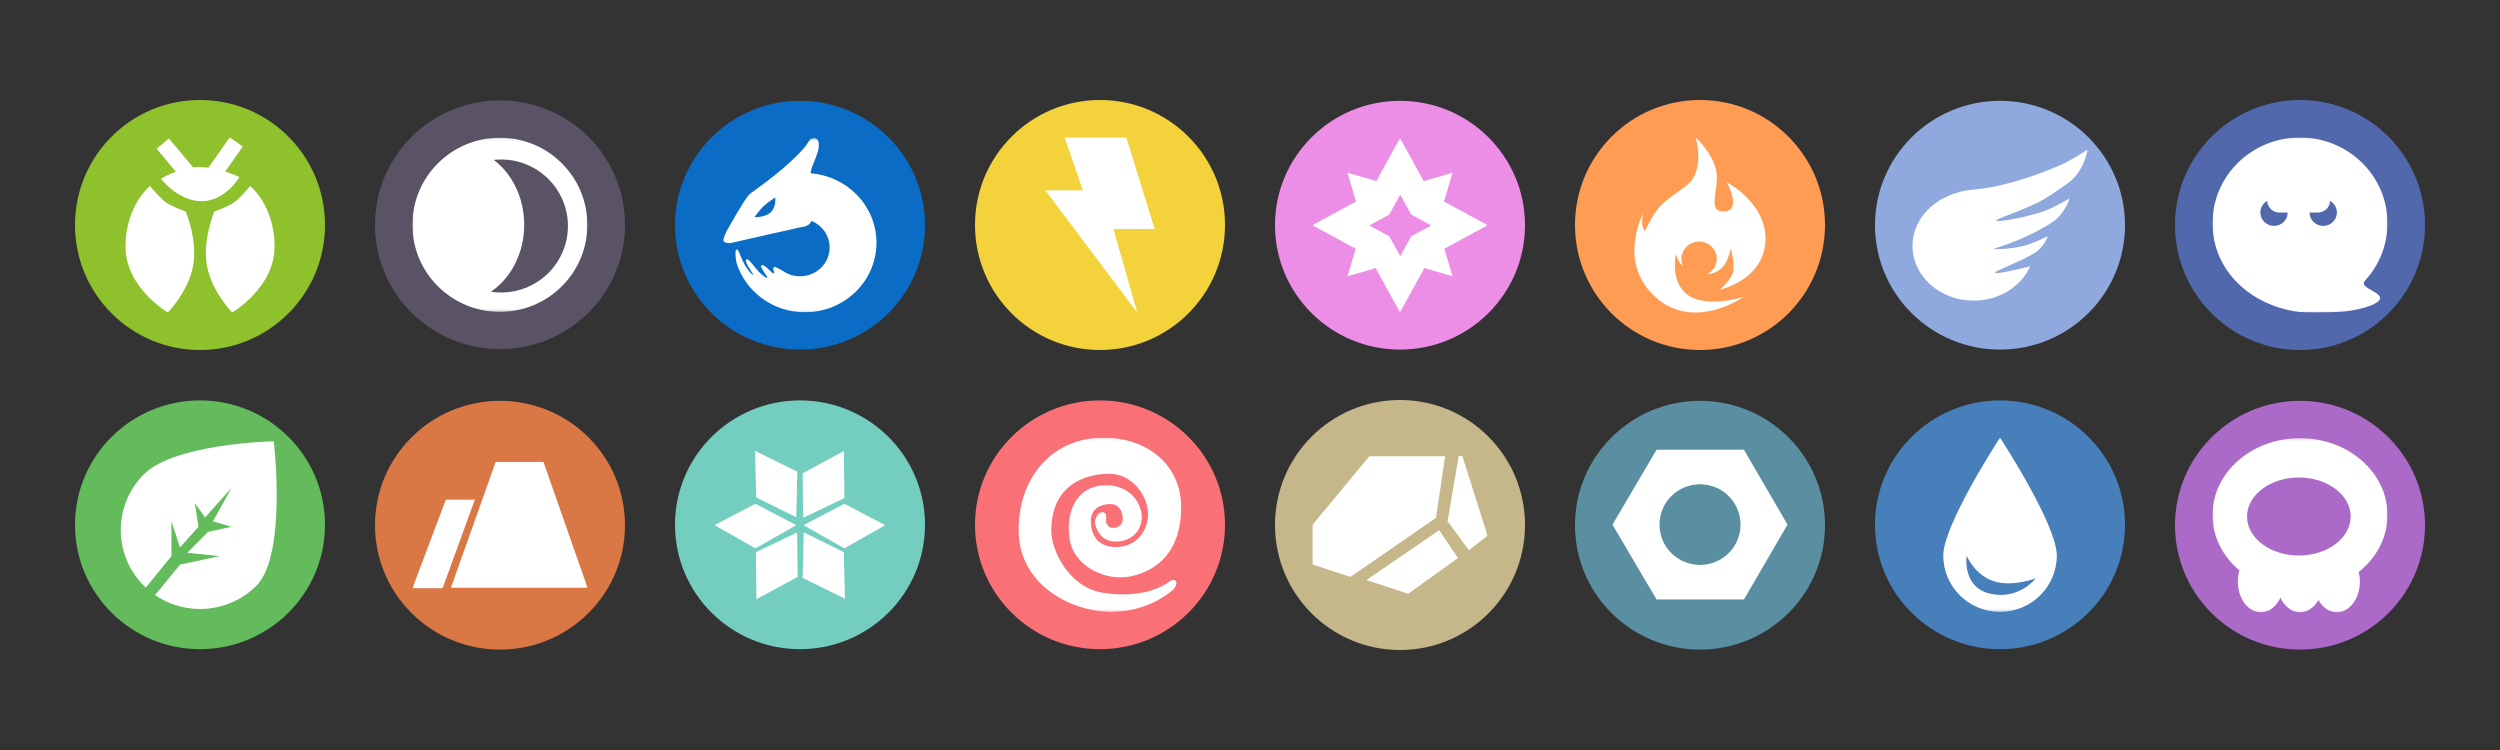 <svg width="1000" height="300" viewBox="0 0 1000 300" fill="none" xmlns="http://www.w3.org/2000/svg">
<rect x="0" y="0" width="1000" height="300" fill="#333333" stroke="none"/>
<g clip-path="url(#clip0_6_196)">
<path d="M80 140C107.614 140 130 117.614 130 90C130 62.386 107.614 40 80 40C52.386 40 30 62.386 30 90C30 117.614 52.386 140 80 140Z" fill="#8FC12C"/>
<path fill-rule="evenodd" clip-rule="evenodd" d="M91.785 55.069C91.836 54.996 91.936 54.978 92.008 55.029L96.979 58.509C97.052 58.56 97.07 58.66 97.019 58.733L90.1 68.613C93.464 69.687 95.755 70.846 95.755 70.846C95.755 70.846 90.154 80.48 80.656 80.48C71.156 80.48 64.406 71.501 64.406 71.501C64.406 71.501 66.8 69.974 70.348 68.664L62.76 59.621C62.703 59.553 62.712 59.452 62.78 59.394L67.428 55.494C67.496 55.437 67.597 55.446 67.654 55.514L77.261 66.964C78.084 66.871 78.922 66.819 79.768 66.819C80.984 66.819 82.198 66.911 83.383 67.068L91.785 55.069ZM93.664 80.936C96.199 79.125 100.035 74.4 100.035 74.4C100.035 74.4 109.833 82.164 109.833 98.627C109.833 115.091 92.894 124.999 92.894 124.999C92.894 124.999 84.8 116.826 82.814 106.465C80.828 96.105 85.753 84.6 85.753 84.6C85.753 84.6 91.129 82.746 93.664 80.936ZM66.364 80.936C63.829 79.125 59.993 74.4 59.993 74.4C59.993 74.4 50.195 82.164 50.195 98.627C50.195 115.091 67.134 124.999 67.134 124.999C67.134 124.999 75.227 116.826 77.214 106.465C79.201 96.105 74.275 84.6 74.275 84.6C74.275 84.6 68.899 82.746 66.364 80.936Z" fill="white"/>
</g>
<g clip-path="url(#clip1_6_196)">
<path d="M200 139.668C227.614 139.668 250 117.394 250 89.917C250 62.44 227.614 40.166 200 40.166C172.386 40.166 150 62.44 150 89.917C150 117.394 172.386 139.668 200 139.668Z" fill="#5A5366"/>
<mask id="mask0_6_196" style="mask-type:luminance" maskUnits="userSpaceOnUse" x="165" y="55" width="70" height="70">
<path d="M235 55.091H165V124.743H235V55.091Z" fill="white"/>
</mask>
<g mask="url(#mask0_6_196)">
<path fill-rule="evenodd" clip-rule="evenodd" d="M196.36 116.696C197.69 116.899 199.052 117.004 200.439 117.004C215.205 117.004 227.175 105.093 227.175 90.401C227.175 75.708 215.205 63.798 200.439 63.798C199.449 63.798 198.47 63.851 197.508 63.956C204.833 69.477 209.675 79.042 209.675 89.917C209.675 101.35 204.323 111.335 196.36 116.696ZM199.953 124.743C219.283 124.743 234.953 109.151 234.953 89.917C234.953 70.683 219.283 55.091 199.953 55.091C180.623 55.091 164.953 70.683 164.953 89.917C164.953 109.151 180.623 124.743 199.953 124.743Z" fill="white"/>
</g>
</g>
<g clip-path="url(#clip2_6_196)">
<path d="M320 139.834C347.614 139.834 370 117.56 370 90.083C370 62.606 347.614 40.332 320 40.332C292.386 40.332 270 62.606 270 90.083C270 117.56 292.386 139.834 320 139.834Z" fill="#0A6CC4"/>
<mask id="mask1_6_196" style="mask-type:luminance" maskUnits="userSpaceOnUse" x="285" y="55" width="70" height="70">
<path d="M355 55.257H285V124.909H355V55.257Z" fill="white"/>
</mask>
<g mask="url(#mask1_6_196)">
<path fill-rule="evenodd" clip-rule="evenodd" d="M323.377 89.931C323.851 89.643 324.254 89.04 324.578 88.369C328.85 90.106 331.852 94.212 331.852 98.999C331.852 105.359 326.554 110.514 320.019 110.514C317.337 110.514 314.862 109.646 312.878 108.182C312.227 107.875 311.691 107.58 311.253 107.339C310.573 106.965 310.127 106.719 309.848 106.758C309.032 106.87 309.269 107.617 309.484 108.296C309.63 108.757 309.766 109.186 309.555 109.363C309.335 109.549 308.62 108.871 307.785 108.079C306.648 107 305.288 105.709 304.646 106.097C304.139 106.403 304.632 107.235 305.234 108.252L305.279 108.328C305.534 108.758 305.829 109.196 306.098 109.596C306.645 110.408 307.086 111.063 306.865 111.173C306.599 111.307 304.741 110.06 303.176 108.328C302.572 107.66 301.987 106.935 301.443 106.262C300.252 104.788 299.261 103.56 298.704 103.705C298.034 103.881 298.541 105.255 299.285 106.578C299.633 107.196 300.043 107.826 300.397 108.372C300.949 109.219 301.367 109.863 301.216 109.942C301.011 110.049 299.209 108.301 297.985 106.097C297.258 104.788 296.647 103.342 296.153 102.171C295.617 100.901 295.218 99.955 294.955 99.86C294.042 99.529 294.042 101.382 294.408 104.057C294.456 104.405 294.527 104.772 294.614 105.144C298.167 116.581 309.08 124.909 321.991 124.909C337.785 124.909 350.588 112.449 350.588 97.08C350.588 82.451 338.99 70.459 324.254 69.336C324.273 68.647 324.635 67.281 324.635 67.281C324.635 67.281 327.236 61.018 327.373 59.68C327.382 59.591 327.393 59.494 327.405 59.392C327.567 57.946 327.868 55.257 325.544 55.257C324.302 55.257 323.725 56.176 323.065 57.227C322.812 57.63 322.546 58.053 322.226 58.451C319.92 61.317 316.042 64.895 313.843 66.802C309.195 70.831 304.635 74.143 301.976 76.075C300.766 76.953 299.95 77.546 299.697 77.791C297.793 79.638 290.967 91.891 290.967 91.891C290.967 91.891 288.759 95.821 289.544 96.618C290.328 97.416 292.221 97.233 292.221 97.233C292.221 97.233 317.642 91.43 319.918 90.973C320.531 90.849 320.963 90.778 321.295 90.723C322.197 90.576 322.359 90.549 323.377 89.931ZM305.403 82.474C304.039 83.764 301.776 86.845 301.776 86.845C301.776 86.845 305.982 87.103 308.298 84.912C310.615 82.721 310.084 78.987 310.084 78.987C310.084 78.987 306.768 81.183 305.403 82.474Z" fill="white"/>
</g>
</g>
<g clip-path="url(#clip3_6_196)">
<path d="M440 140C467.614 140 490 117.614 490 90C490 62.386 467.614 40 440 40C412.386 40 390 62.386 390 90C390 117.614 412.386 140 440 140Z" fill="#F3D23B"/>
<path fill-rule="evenodd" clip-rule="evenodd" d="M425.858 55.08C425.844 55.041 425.873 55 425.915 55H450.5C450.527 55 450.55 55.017 450.558 55.042L461.851 91.528C461.863 91.566 461.834 91.605 461.793 91.605H445.425C445.405 91.605 445.391 91.624 445.396 91.644L454.784 124.689C454.802 124.753 454.718 124.795 454.678 124.742L418.197 76.228C418.168 76.188 418.196 76.132 418.245 76.132H433.101C433.121 76.132 433.136 76.111 433.129 76.092L425.858 55.08Z" fill="white"/>
</g>
<g clip-path="url(#clip4_6_196)">
<path d="M560 139.834C587.614 139.834 610 117.56 610 90.083C610 62.606 587.614 40.332 560 40.332C532.386 40.332 510 62.606 510 90.083C510 117.56 532.386 139.834 560 139.834Z" fill="#EC8EE6"/>
<mask id="mask2_6_196" style="mask-type:luminance" maskUnits="userSpaceOnUse" x="525" y="55" width="70" height="70">
<path d="M595 55.257H525V124.909H595V55.257Z" fill="white"/>
</mask>
<g mask="url(#mask2_6_196)">
<path fill-rule="evenodd" clip-rule="evenodd" d="M539.045 110.486L550.272 107.246L559.97 124.89C559.982 124.912 560.015 124.912 560.028 124.89L569.725 107.246L580.953 110.486C580.979 110.493 581.002 110.47 580.994 110.445L577.738 99.494L594.98 90.111C595.003 90.098 595.003 90.065 594.98 90.053L577.596 80.592L580.994 69.164C581.002 69.139 580.979 69.115 580.953 69.123L569.462 72.438L560.028 55.274C560.015 55.251 559.982 55.251 559.97 55.274L550.536 72.438L539.045 69.123C539.019 69.115 538.996 69.139 539.004 69.164L542.402 80.592L525.017 90.053C524.994 90.065 524.994 90.098 525.017 90.111L542.259 99.494L539.004 110.445C538.996 110.47 539.019 110.493 539.045 110.486ZM547.757 90.202L555.711 94.531L560.062 102.445C560.074 102.468 560.107 102.468 560.12 102.445L564.47 94.531L572.424 90.202C572.447 90.19 572.447 90.157 572.424 90.144L564.47 85.816L560.12 77.901C560.107 77.878 560.074 77.878 560.062 77.901L555.711 85.816L547.757 90.144C547.734 90.157 547.734 90.19 547.757 90.202Z" fill="white"/>
</g>
</g>
<g clip-path="url(#clip5_6_196)">
<path d="M680 140C707.614 140 730 117.614 730 90C730 62.386 707.614 40 680 40C652.386 40 630 62.386 630 90C630 117.614 652.386 140 680 140Z" fill="#FE9C54"/>
<path fill-rule="evenodd" clip-rule="evenodd" d="M693.16 109.058C694.025 105.895 692.347 99.394 692.347 99.394C692.347 99.394 691.129 104.691 689.226 106.648C687.603 108.318 685.615 109.475 682.763 109.78C685.095 108.647 686.698 106.286 686.698 103.556C686.698 99.725 683.538 96.618 679.64 96.618C675.742 96.618 672.582 99.725 672.582 103.556C672.582 104.603 672.818 105.595 673.24 106.485C670.802 104.543 670.419 101.429 670.419 101.429C670.419 101.429 667.697 112.731 675.198 118.048C682.699 123.365 697.393 118.795 697.393 118.795C697.393 118.795 676.365 133.591 660.782 117.488C647.359 103.615 657.279 85.352 657.279 85.352C657.279 85.352 656.85 87.046 656.85 89.013C656.85 90.98 657.917 92.476 657.917 92.476C657.917 92.476 661.098 85.771 663.573 83.045C665.916 80.464 668.853 78.371 671.389 76.564C673.342 75.172 675.058 73.95 676.082 72.804C681.726 66.494 678.265 55 678.265 55C678.265 55 684.627 60.608 686.403 67.851C687.08 70.612 686.644 73.754 686.255 76.563C685.623 81.123 685.112 84.808 689.679 84.569C697.059 84.183 690.646 72.804 690.646 72.804C690.646 72.804 707.387 81.603 706.136 96.993C704.885 112.382 687.838 115.881 687.838 115.881C687.838 115.881 692.295 112.22 693.16 109.058Z" fill="white"/>
</g>
<g clip-path="url(#clip6_6_196)">
<path d="M800 139.834C827.614 139.834 850 117.56 850 90.083C850 62.606 827.614 40.332 800 40.332C772.386 40.332 750 62.606 750 90.083C750 117.56 772.386 139.834 800 139.834Z" fill="#8FA8DD"/>
<path fill-rule="evenodd" clip-rule="evenodd" d="M789.433 120.247C799.688 120.247 808.466 114.576 812.091 106.538C812.135 106.439 797.54 110.312 798.005 108.943C798.213 108.332 807.16 105.08 813.679 101.286C817.425 99.106 819.15 94.49 819.15 94.49C819.15 94.49 812.838 97.54 809.647 98.313C803.217 99.872 797.557 99.704 797.557 99.542C797.557 99.191 806.955 97.414 820.019 89.493C826.163 85.767 827.832 79.35 827.832 79.35C827.832 79.35 821.077 83.354 816.993 84.676C807.308 87.81 798.471 88.755 798.471 88.331C798.471 87.423 806.248 85.295 814.494 81.319C818.782 79.252 822.495 76.551 826.798 73.548C833.838 68.634 835 59.882 835 59.882C835 59.882 828.055 64.339 824.667 65.819C810.684 71.926 798.336 75.129 789.433 75.823C775.994 76.87 765 86.2 765 98.313C765 110.427 775.939 120.247 789.433 120.247Z" fill="white"/>
</g>
<g clip-path="url(#clip7_6_196)">
<path d="M920 140C947.614 140 970 117.614 970 90C970 62.386 947.614 40 920 40C892.386 40 870 62.386 870 90C870 117.614 892.386 140 920 140Z" fill="#5268AC"/>
<mask id="mask3_6_196" style="mask-type:luminance" maskUnits="userSpaceOnUse" x="885" y="55" width="70" height="70">
<path d="M955 55H885V125H955V55Z" fill="white"/>
</mask>
<g mask="url(#mask3_6_196)">
<path fill-rule="evenodd" clip-rule="evenodd" d="M935.442 124.757C929.128 125.081 921.9 125.081 919.443 124.757C900.281 122.236 885 108.227 885 89.289C885 70.352 900.67 55 920 55C939.33 55 955 70.352 955 89.289C955 98.097 951.61 106.128 946.039 112.201C944.526 113.85 946.602 115.007 948.711 116.182C950.779 117.335 952.88 118.505 951.659 120.175C950.314 122.016 943.022 124.369 935.442 124.757ZM915.078 85.003C915.078 87.962 912.63 90.361 909.609 90.361C906.589 90.361 904.141 87.962 904.141 85.003C904.141 83.018 905.242 81.286 906.878 80.36C906.972 82.94 909.094 85.003 911.697 85.003L915.078 85.003ZM932.028 80.36C931.934 82.94 929.812 85.003 927.209 85.003H923.828C923.828 87.962 926.277 90.361 929.297 90.361C932.317 90.361 934.766 87.962 934.766 85.003C934.766 83.018 933.664 81.286 932.028 80.36Z" fill="white"/>
</g>
</g>
<g clip-path="url(#clip8_6_196)">
<path d="M80 259.668C107.614 259.668 130 237.394 130 209.917C130 182.44 107.614 160.166 80 160.166C52.386 160.166 30 182.44 30 209.917C30 237.394 52.386 259.668 80 259.668Z" fill="#63BB5B"/>
<path fill-rule="evenodd" clip-rule="evenodd" d="M58.318 235.036C58.078 234.811 57.84 234.582 57.605 234.349C45.207 222.012 45.207 202.01 57.605 189.674C70.004 177.337 109.509 176.512 109.509 176.512C109.509 176.512 114.901 222.012 102.503 234.349C91.492 245.305 74.405 246.531 62.034 238.026L72.002 225.854L87.936 222.431L74.929 221.137L83.195 212.763L92.605 210.711L85.165 208.519L92.605 195.163L82.022 206.975L77.935 201.237L79.373 210.711L72.002 218.98L68.585 208.519V222.431L58.318 235.036Z" fill="white"/>
</g>
<g clip-path="url(#clip9_6_196)">
<path d="M200 259.834C227.614 259.834 250 237.56 250 210.083C250 182.606 227.614 160.332 200 160.332C172.386 160.332 150 182.606 150 210.083C150 237.56 172.386 259.834 200 259.834Z" fill="#D97745"/>
<mask id="mask4_6_196" style="mask-type:luminance" maskUnits="userSpaceOnUse" x="165" y="175" width="70" height="70">
<path d="M235 175.257H165V244.909H235V175.257Z" fill="white"/>
</mask>
<g mask="url(#mask4_6_196)">
<path fill-rule="evenodd" clip-rule="evenodd" d="M180.417 235.081C180.398 235.081 180.385 235.062 180.391 235.044L198.262 184.798C198.266 184.787 198.277 184.78 198.288 184.78H217.366C217.378 184.78 217.389 184.787 217.392 184.798L234.998 235.044C235.005 235.062 234.991 235.081 234.972 235.081H180.954H180.417ZM165.028 235.277C165.008 235.277 164.995 235.258 165.002 235.24L178.31 199.888C178.314 199.877 178.324 199.87 178.336 199.87H189.899C189.918 199.87 189.931 199.889 189.925 199.906L177.056 235.259C177.052 235.27 177.042 235.277 177.03 235.277H165.028Z" fill="white"/>
</g>
</g>
<g clip-path="url(#clip10_6_196)">
<path d="M320 259.668C347.614 259.668 370 237.394 370 209.917C370 182.44 347.614 160.166 320 160.166C292.386 160.166 270 182.44 270 209.917C270 237.394 292.386 259.668 320 259.668Z" fill="#74CEC0"/>
<path fill-rule="evenodd" clip-rule="evenodd" d="M337.541 180.402L337.757 199.223L321.259 207.104L321.055 189.333L337.541 180.402Z" fill="white"/>
<path fill-rule="evenodd" clip-rule="evenodd" d="M354.079 210.059L337.748 219.355L321.406 210.045L337.739 201.508L354.079 210.059Z" fill="white"/>
<path fill-rule="evenodd" clip-rule="evenodd" d="M318.502 210.059L302.17 219.355L285.828 210.045L302.161 201.508L318.502 210.059Z" fill="white"/>
<path fill-rule="evenodd" clip-rule="evenodd" d="M301.986 180.325L318.938 188.679L318.504 206.883L302.499 198.996L301.986 180.325Z" fill="white"/>
<path fill-rule="evenodd" clip-rule="evenodd" d="M338.003 239.509L321.051 231.155L321.485 212.951L337.49 220.838L338.003 239.509Z" fill="white"/>
<path fill-rule="evenodd" clip-rule="evenodd" d="M302.572 239.678L302.356 220.857L318.854 212.977L319.058 230.747L302.572 239.678Z" fill="white"/>
</g>
<g clip-path="url(#clip11_6_196)">
<path d="M440 259.668C467.614 259.668 490 237.394 490 209.917C490 182.44 467.614 160.166 440 160.166C412.386 160.166 390 182.44 390 209.917C390 237.394 412.386 259.668 440 259.668Z" fill="#F97176"/>
<mask id="mask5_6_196" style="mask-type:luminance" maskUnits="userSpaceOnUse" x="405" y="175" width="70" height="70">
<path d="M475 175.091H405V244.743H475V175.091Z" fill="white"/>
</mask>
<g mask="url(#mask5_6_196)">
<path fill-rule="evenodd" clip-rule="evenodd" d="M467.333 232.932C467.333 232.932 458.507 239.977 440.942 237.062C427.616 234.85 420.509 220.233 420.509 212.377C420.509 193.749 434.365 189.51 443.732 189.51C453.1 189.51 459.211 198.597 459.211 205.633C459.211 212.669 454.209 218.823 446.426 218.823C438.644 218.823 436.339 213.386 436.339 208.388C436.339 203.389 440.403 201.628 444.109 201.628C447.816 201.628 449.085 204.777 449.085 207.483C449.085 210.19 446.975 211.159 445.215 211.159C443.454 211.159 443.28 210.275 442.607 209.347C441.933 208.418 443.466 204.903 440.942 204.903C438.419 204.903 437.948 208.944 437.948 208.944C437.948 208.944 438.868 216.743 446.426 216.609C453.985 216.474 457.571 210.66 456.528 204.903C455.486 199.147 449.872 193.03 440.018 194.266C430.164 195.502 426.141 205.409 427.914 215.996C429.688 226.583 442.434 232.717 452.456 230.51C462.479 228.303 472.461 221.084 472.461 202.779C472.461 184.475 456.529 173.472 437.531 175.286C418.533 177.099 406.74 193.625 407.495 213.482C408.25 233.339 427.186 244.154 443.198 244.711C459.211 245.269 469.027 236.046 469.027 236.046C469.027 236.046 471.234 234.087 470.369 232.557C469.503 231.027 467.333 232.932 467.333 232.932Z" fill="white"/>
</g>
</g>
<g clip-path="url(#clip12_6_196)">
<path d="M560 260C587.614 260 610 237.614 610 210C610 182.386 587.614 160 560 160C532.386 160 510 182.386 510 210C510 237.614 532.386 260 560 260Z" fill="#C6B78B"/>
<mask id="mask6_6_196" style="mask-type:luminance" maskUnits="userSpaceOnUse" x="525" y="175" width="70" height="70">
<path d="M595 175H525V245H595V175Z" fill="white"/>
</mask>
<g mask="url(#mask6_6_196)">
<path fill-rule="evenodd" clip-rule="evenodd" d="M579.023 208.463C579.019 208.457 579.017 208.451 579.019 208.444L583.484 182.404C583.486 182.392 583.496 182.383 583.508 182.383H584.922C584.933 182.383 584.942 182.39 584.946 182.4L595.007 214.256C595.01 214.266 595.006 214.277 594.998 214.283L587.58 220.075C587.569 220.084 587.553 220.081 587.545 220.07L579.023 208.463ZM524.863 225.726C524.863 225.737 524.87 225.746 524.88 225.749L540.172 230.749C540.18 230.752 540.188 230.751 540.194 230.746L574.376 207.149C574.381 207.145 574.385 207.138 574.386 207.132L578.051 182.537C578.053 182.522 578.042 182.508 578.026 182.508H547.751C547.743 182.508 547.736 182.512 547.732 182.517L524.869 210.097C524.865 210.102 524.863 210.107 524.863 210.113V225.726ZM546.545 232.023L563.25 237.496C563.258 237.498 563.266 237.497 563.273 237.493L583.162 223.225C583.173 223.217 583.176 223.203 583.169 223.191L575.713 212.096C575.705 212.084 575.69 212.081 575.678 212.089L546.545 232.023Z" fill="white"/>
</g>
</g>
<g clip-path="url(#clip13_6_196)">
<path d="M680 259.834C707.614 259.834 730 237.56 730 210.083C730 182.606 707.614 160.332 680 160.332C652.386 160.332 630 182.606 630 210.083C630 237.56 652.386 259.834 680 259.834Z" fill="#5A8EA1"/>
<path fill-rule="evenodd" clip-rule="evenodd" d="M645.007 209.883C644.998 209.867 644.998 209.847 645.007 209.831L662.609 179.907C662.618 179.892 662.635 179.882 662.653 179.882H697.54C697.559 179.882 697.575 179.892 697.585 179.908L714.993 209.831C715.002 209.847 715.002 209.867 714.993 209.882L697.585 239.773C697.575 239.788 697.559 239.798 697.54 239.798H662.653C662.635 239.798 662.618 239.788 662.609 239.773L645.007 209.883ZM696.217 209.84C696.217 218.749 688.959 225.971 680.006 225.971C671.052 225.971 663.794 218.749 663.794 209.84C663.794 200.931 671.052 193.709 680.006 193.709C688.959 193.709 696.217 200.931 696.217 209.84Z" fill="white"/>
</g>
<g clip-path="url(#clip14_6_196)">
<path d="M850 209.917C850 237.394 827.614 259.668 800 259.668C772.386 259.668 750 237.394 750 209.917C750 182.44 772.386 160.166 800 160.166C827.614 160.166 850 182.44 850 209.917Z" fill="#4C8FD5" fill-opacity="0.835"/>
<mask id="mask7_6_196" style="mask-type:luminance" maskUnits="userSpaceOnUse" x="765" y="175" width="70" height="70">
<path d="M835 175.091H765V244.743H835V175.091Z" fill="white"/>
</mask>
<g mask="url(#mask7_6_196)">
<path fill-rule="evenodd" clip-rule="evenodd" d="M822.719 222.23C822.719 234.662 812.553 244.74 800.012 244.74C787.471 244.74 777.305 234.662 777.305 222.23C777.305 210.14 798.784 176.934 799.961 175.122C799.988 175.081 800.036 175.081 800.062 175.122C801.24 176.934 822.719 210.14 822.719 222.23ZM796.227 237.523C784.704 235.015 786.676 222.314 786.676 222.314C786.676 222.314 789.822 229.981 797.458 232.465C805.093 234.948 814.321 231.305 814.321 231.305C814.321 231.305 807.749 240.032 796.227 237.523Z" fill="white"/>
</g>
</g>
<g clip-path="url(#clip15_6_196)">
<path d="M920 259.834C947.614 259.834 970 237.56 970 210.083C970 182.606 947.614 160.332 920 160.332C892.386 160.332 870 182.606 870 210.083C870 237.56 892.386 259.834 920 259.834Z" fill="#AB6AC8"/>
<mask id="mask8_6_196" style="mask-type:luminance" maskUnits="userSpaceOnUse" x="885" y="175" width="70" height="70">
<path d="M955 175.257H885V244.909H955V175.257Z" fill="white"/>
</mask>
<g mask="url(#mask8_6_196)">
<path fill-rule="evenodd" clip-rule="evenodd" d="M943.491 228.781C950.56 223.157 955 215.031 955 205.995C955 189.019 939.33 175.257 920 175.257C900.67 175.257 885 189.019 885 205.995C885 214.705 889.125 222.569 895.754 228.163C895.352 229.543 895.132 231.044 895.132 232.613C895.132 239.404 899.255 244.909 904.342 244.909C907.647 244.909 910.546 242.585 912.171 239.094C913.796 242.585 916.695 244.909 920 244.909C923.013 244.909 925.688 242.978 927.368 239.992C929.049 242.978 931.724 244.909 934.737 244.909C939.823 244.909 943.948 239.404 943.948 232.613C943.948 231.276 943.787 229.987 943.491 228.781ZM940.263 206.604C940.263 215.223 930.985 222.21 919.54 222.21C908.094 222.21 898.816 215.223 898.816 206.604C898.816 197.986 908.094 190.999 919.54 190.999C930.985 190.999 940.263 197.986 940.263 206.604Z" fill="white"/>
</g>
</g>
<defs>
<clipPath id="clip0_6_196">
<rect width="100" height="100" fill="white" transform="translate(30 40)"/>
</clipPath>
<clipPath id="clip1_6_196">
<rect width="100" height="100" fill="white" transform="translate(150 40)"/>
</clipPath>
<clipPath id="clip2_6_196">
<rect width="100" height="100" fill="white" transform="translate(270 40)"/>
</clipPath>
<clipPath id="clip3_6_196">
<rect width="100" height="100" fill="white" transform="translate(390 40)"/>
</clipPath>
<clipPath id="clip4_6_196">
<rect width="100" height="100" fill="white" transform="translate(510 40)"/>
</clipPath>
<clipPath id="clip5_6_196">
<rect width="100" height="100" fill="white" transform="translate(630 40)"/>
</clipPath>
<clipPath id="clip6_6_196">
<rect width="100" height="100" fill="white" transform="translate(750 40)"/>
</clipPath>
<clipPath id="clip7_6_196">
<rect width="100" height="100" fill="white" transform="translate(870 40)"/>
</clipPath>
<clipPath id="clip8_6_196">
<rect width="100" height="100" fill="white" transform="translate(30 160)"/>
</clipPath>
<clipPath id="clip9_6_196">
<rect width="100" height="100" fill="white" transform="translate(150 160)"/>
</clipPath>
<clipPath id="clip10_6_196">
<rect width="100" height="100" fill="white" transform="translate(270 160)"/>
</clipPath>
<clipPath id="clip11_6_196">
<rect width="100" height="100" fill="white" transform="translate(390 160)"/>
</clipPath>
<clipPath id="clip12_6_196">
<rect width="100" height="100" fill="white" transform="translate(510 160)"/>
</clipPath>
<clipPath id="clip13_6_196">
<rect width="100" height="100" fill="white" transform="translate(630 160)"/>
</clipPath>
<clipPath id="clip14_6_196">
<rect width="100" height="100" fill="white" transform="translate(750 160)"/>
</clipPath>
<clipPath id="clip15_6_196">
<rect width="100" height="100" fill="white" transform="translate(870 160)"/>
</clipPath>
</defs>
</svg>

